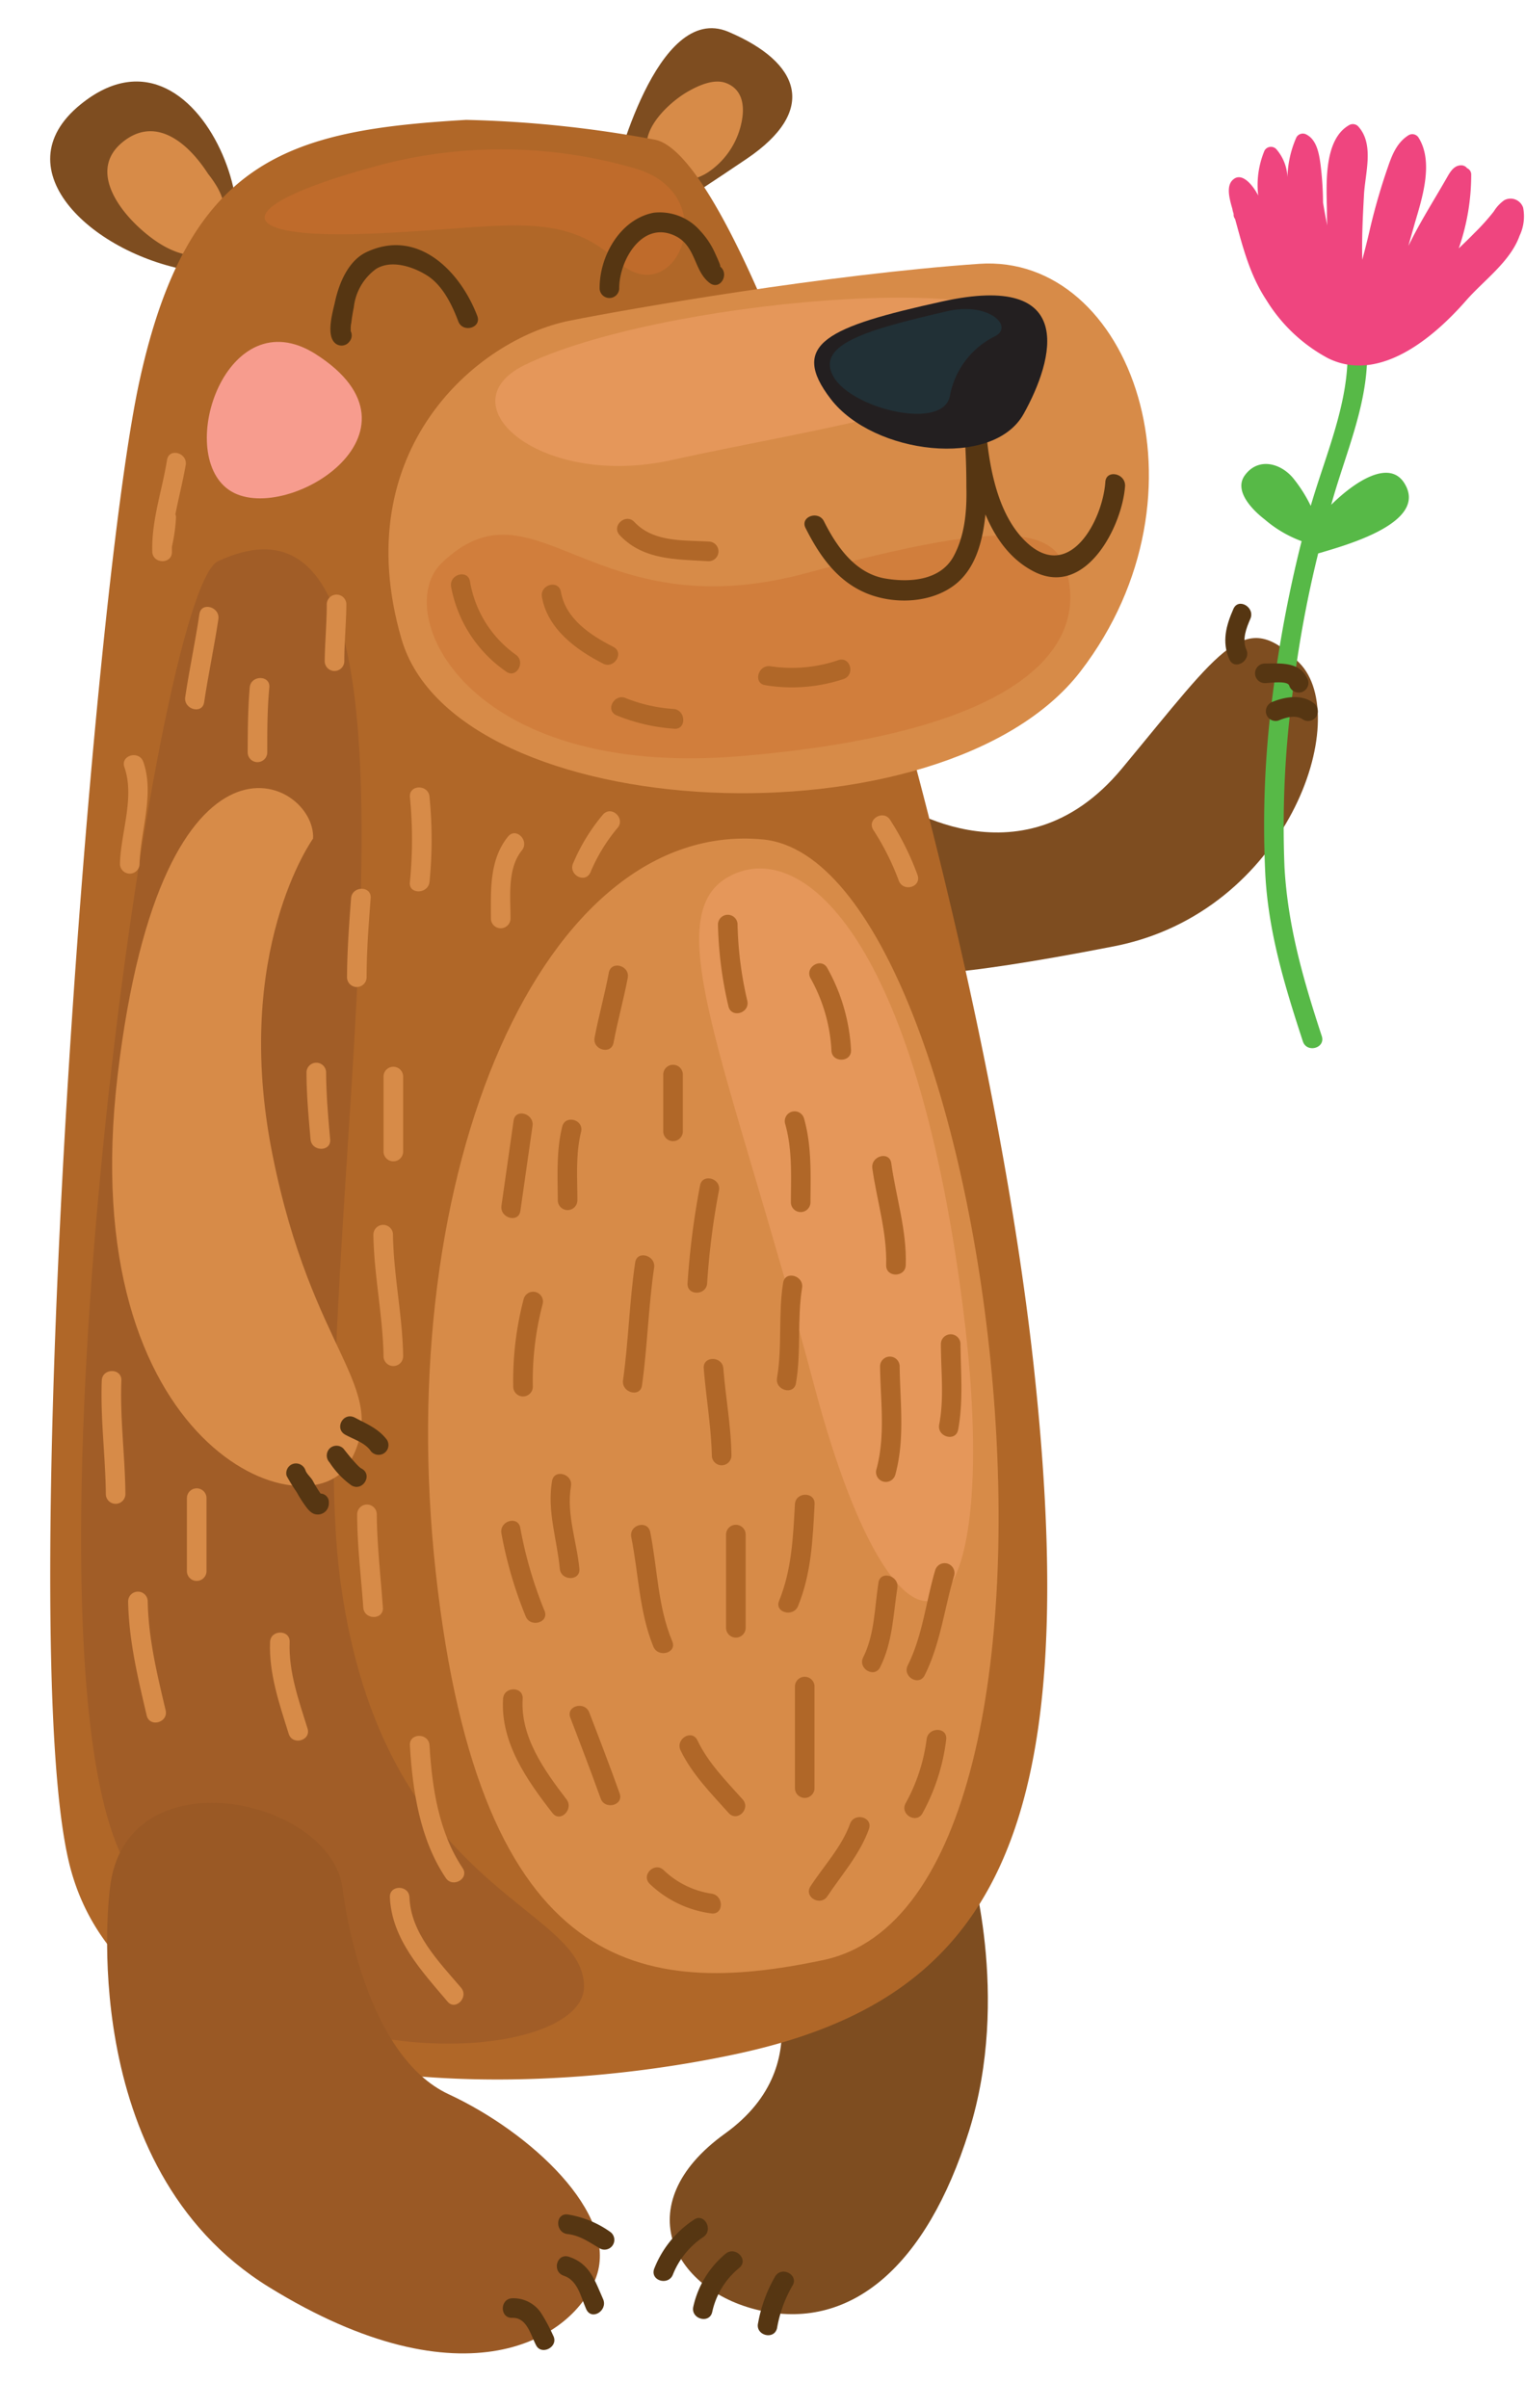 <svg xmlns="http://www.w3.org/2000/svg" viewBox="-6.82 -3.83 207.074 326.97"><title>Depositphotos_107162222_11</title><g data-name="Layer 2"><g data-name="Layer 1"><path d="M114.17 104.61s17.42 12.71 31.35-4.07 16.66-21.83 24.08-14.36-1.62 33.9-25.15 38.5-27.69 3.72-27.69 3.72z" fill="#7e4d20"/><path d="M124.75 248.6s5.78 18.59 0 37-16 26.89-28 24.42-18.66-14.37-5.12-24.11 5.12-23.77 5.12-23.77z" fill="#7e4d20"/><path d="M76.59 20S82.27-3.68 92.09.49s12.17 10.69 2.49 17.24-12 7.76-12 7.76z" fill="#7e4d20"/><path d="M4.11 10.36C-6.82 19.25 6 30.91 19.47 33S21.56-3.83 4.11 10.36z" fill="#7e4d20"/><path d="M91.8 7.46c-1.66-.65-3.77.32-5.19 1.13-2.75 1.56-7.49 6-4.84 9.48a4.77 4.77 0 0 0 .22.51c1.53 2.95 5.36 2.43 7.59.81A10.75 10.75 0 0 0 94 12c.24-2-.28-3.79-2.2-4.54z" fill="#d78b48"/><path d="M24.71 28a16.3 16.3 0 0 0-1.08-3.94 8.62 8.62 0 0 0-.87-2.33 14.77 14.77 0 0 0-1.31-1.93c-2.91-4.52-7.34-7.94-11.73-4.24-5.37 4.54 1.54 11.65 5.67 14 2.19 1.24 5 2 7.12.32a3.48 3.48 0 0 0 .64-.67c.78.21 1.68-.21 1.56-1.21z" fill="#d78b48"/><path d="M56.47 12.45C32.64 13.85 18.72 17.53 12.1 48S-4.81 218.22 2.54 249.06s56.17 33.43 90.61 26.05 47.38-29.15 40.41-93.29S96 17.78 82.1 15.14a157.52 157.52 0 0 0-25.63-2.69z" fill="#b06728"/><path d="M22.79 72.38c-8.69 4-27.86 143.16-13.31 175.38s63 29.47 63 18.19-27.33-12.66-33.07-55S57.89 56.05 22.79 72.38z" fill="#a15d27"/><path d="M70.52 39.72c-12.58 2.52-30.26 17.61-22.83 43.21s73.67 28.56 92.22 4.4 6.85-56.77-13.79-55.33-47.36 6.07-55.6 7.72z" fill="#d78b48"/><path d="M36 44.23c-12-7.56-19.1 13.33-11.75 18.46S52.77 54.88 36 44.23z" fill="#f79c8e"/><path d="M96.78 110.17C67 107.33 46.3 155 52.36 209.8s28.26 57.67 52.57 52.56c40.59-8.52 23.6-149.16-8.15-152.19z" fill="#d78b48"/><path d="M64.36 45.77c-10.79 5.35 2.23 16.88 20.21 12.84s50.2-8.49 49-17.25S82.13 37 64.36 45.77z" fill="#e5975a"/><path d="M8.09 252.75s-4.95 37.61 21.59 54 41.55 7.06 44.5-1.48-9-19.55-20.06-24.69-14-24.53-14.41-27.85c-1.47-12.47-29.71-18.53-31.62.02z" fill="#9a5925"/><path d="M35.69 110.05s-11 15.26-5.54 42.78 16.1 31.51 10.62 41.76-37.67-1.51-31.61-52.46S36.12 102 35.69 110.05z" fill="#d78b48"/><path d="M93.1 114.76c-11.39 4.66-1.29 24.61 10.64 69.59s26.41 35.9 20-12.12-21.01-61.41-30.64-57.47z" fill="#e5975a"/><path d="M53.15 72.63c-6.86 6.58 3.09 29.4 40.65 26.22s45.44-14.23 44.66-22.64S131.9 66.1 102.67 74s-36.81-13.58-49.52-1.37z" fill="#d17e3c"/><path d="M143.27 61.61c-.35 5.15-4.79 13.58-10.58 8.32-4.61-4.19-5.49-12.23-5.81-18.05a1.19 1.19 0 0 0-.48-.94c-.44-1.43-2.82-1.16-2.59.45a97.5 97.5 0 0 1 .59 10.87c.08 3.21-.18 6.58-1.73 9.45-1.82 3.36-6.1 3.59-9.42 3-4-.76-6.48-4.34-8.19-7.75-.76-1.51-3.27-.62-2.5.91 1.95 3.87 4.41 7.4 8.61 9 3.73 1.41 8.65 1.16 11.82-1.41 2.76-2.25 3.65-6 4-9.43 1.4 3.35 3.5 6.22 6.68 7.81 7 3.46 11.91-6.26 12.28-11.68.05-1.74-2.56-2.25-2.68-.55z" fill="#563612"/><path d="M58 39.11c-2.3-6.09-8.07-12-15.06-8.7-2.48 1.17-3.73 4.24-4.27 6.74-.3 1.38-1.36 4.82.22 5.77a1.33 1.33 0 0 0 1.61-.21l.09-.11a1.3 1.3 0 0 0 .21-1.46v-.2c0-.3 0-.61.08-.91.08-.73.21-1.46.35-2.18a7.45 7.45 0 0 1 3-5.15c2.1-1.32 5.1-.3 7 .92 2.09 1.36 3.33 3.95 4.18 6.19.59 1.6 3.16.91 2.59-.7z" fill="#563612"/><path d="M121.13 37.11c-15.57 3.43-20.91 5.78-15.12 13.28s22 9.46 26.16 2 7.36-19.34-11.04-15.28z" fill="#231f20"/><path d="M172.17 71.33c3.62-1.08 14.9-4.12 11.77-9.43-2-3.44-6.71-.43-10 2.82 1.82-6.65 4.88-13.33 4.88-20.32a1.33 1.33 0 0 0-2.66 0c0 6.92-3.07 13.83-5 20.47a19.33 19.33 0 0 0-2.4-3.78c-1.74-2.08-4.77-2.82-6.55-.37-1.58 2.17 1.2 4.84 2.71 6a16.24 16.24 0 0 0 5 2.94A174.54 174.54 0 0 0 166 90.44a136.16 136.16 0 0 0-1 24.63c.45 7.87 2.66 15.08 5.09 22.52.53 1.63 3.1.93 2.57-.71-2.49-7.6-4.6-14.85-5.06-22.89a136.48 136.48 0 0 1 1.22-24.63 155.94 155.94 0 0 1 3.35-18.03z" fill="#57b947"/><path d="M200 24.37a1.8 1.8 0 0 0-2.58-1 5.23 5.23 0 0 0-1.4 1.51 29.45 29.45 0 0 1-2.65 2.95c-.69.71-1.4 1.39-2.11 2.07a30.43 30.43 0 0 0 1.69-10 .93.93 0 0 0-.56-.89 1 1 0 0 0-.8-.39c-1.13 0-1.64 1.18-2.13 2-1.43 2.49-2.94 4.9-4.28 7.45-.26.49-.5 1-.76 1.48l.91-3.21c1-3.37 2.51-8.16.5-11.43a1 1 0 0 0-1.4-.37c-1.58 1-2.23 2.67-2.81 4.37a83.26 83.26 0 0 0-2.46 8.54c-.3 1.31-.64 2.64-1 4-.08-2.95.07-5.86.23-8.82s1.43-6.88-.79-9.3a1 1 0 0 0-1.24-.16c-3.51 2-3.05 8.24-3 11.62 0 .66 0 1.32.05 2q-.33-1.55-.58-3.11a44.86 44.86 0 0 0-.33-5.1c-.19-1.42-.48-3.37-1.89-4.12a1 1 0 0 0-1.4.37 14.16 14.16 0 0 0-1.21 5.4 6.21 6.21 0 0 0-1.52-3.81 1 1 0 0 0-1.6.21 12.13 12.13 0 0 0-.85 6.1c-.49-1-2.14-3.45-3.5-2.09-.89.89-.37 2.65 0 3.94v.05a6 6 0 0 0 .16.58v.05a.9.9 0 0 0 .2.65c1.06 3.87 2 7.6 4.24 11a22 22 0 0 0 8.4 7.92c7 3.43 14.37-2.87 18.72-7.84 2.4-2.75 6-5.27 7.26-8.79a6.12 6.12 0 0 0 .49-3.83z" fill="#ef457f"/><path d="M20.26 79.55c-.56 3.78-1.37 7.51-1.93 11.28-.25 1.68 2.32 2.4 2.57.71.56-3.78 1.37-7.51 1.93-11.28.25-1.68-2.32-2.41-2.57-.71z" fill="#d78b48"/><path d="M27.09 89.53c-.25 2.93-.27 5.87-.28 8.81a1.33 1.33 0 0 0 2.66 0c0-2.94 0-5.87.28-8.81.15-1.71-2.51-1.7-2.66 0z" fill="#d78b48"/><path d="M37.55 78.25c0 2.57-.25 5.13-.28 7.71a1.33 1.33 0 0 0 2.66 0c0-2.57.26-5.13.28-7.71a1.33 1.33 0 0 0-2.66 0z" fill="#d78b48"/><path d="M40.85 118.15c-.27 3.57-.53 7.15-.55 10.73a1.33 1.33 0 0 0 2.66 0c0-3.59.28-7.16.55-10.73.14-1.71-2.51-1.7-2.66 0z" fill="#d78b48"/><path d="M51.5 104.39c-.12-1.7-2.78-1.71-2.66 0a58.46 58.46 0 0 1 0 11.56c-.22 1.7 2.45 1.68 2.66 0a58.46 58.46 0 0 0 0-11.56z" fill="#d78b48"/><path d="M45.26 142.37v10.18a1.33 1.33 0 0 0 2.66 0v-10.18a1.33 1.33 0 0 0-2.66 0z" fill="#d78b48"/><path d="M37.46 141.82a1.33 1.33 0 0 0-2.66 0c0 3 .28 6.06.55 9.08.15 1.7 2.82 1.71 2.66 0-.27-3.02-.53-6.04-.55-9.08z" fill="#d78b48"/><path d="M12.64 99.64c-.56-1.61-3.13-.92-2.57.71 1.44 4.12-.5 8.9-.6 13.13a1.33 1.33 0 0 0 2.66 0c.12-4.48 2.05-9.48.51-13.84z" fill="#d78b48"/><path d="M9.66 183.65c.07-1.72-2.59-1.71-2.66 0-.2 5.15.5 10.27.55 15.41a1.33 1.33 0 0 0 2.66 0c-.05-5.14-.75-10.26-.55-15.41z" fill="#d78b48"/><path d="M18.56 199.62v9.91a1.33 1.33 0 0 0 2.66 0v-9.91a1.33 1.33 0 0 0-2.66 0z" fill="#d78b48"/><path d="M15.67 228.43c-1.15-4.87-2.34-9.75-2.43-14.78a1.33 1.33 0 0 0-2.66 0c.09 5.27 1.32 10.39 2.52 15.49.4 1.67 2.96.96 2.57-.71z" fill="#d78b48"/><path d="M34.94 230.91c-1.19-3.82-2.59-7.7-2.43-11.75.07-1.72-2.59-1.71-2.66 0-.17 4.3 1.27 8.41 2.53 12.46.5 1.63 3.07.93 2.56-.71z" fill="#d78b48"/><path d="M44.34 201.82a1.33 1.33 0 0 0-2.66 0c0 4.24.53 8.44.83 12.66.12 1.7 2.78 1.71 2.66 0-.3-4.22-.79-8.43-.83-12.66z" fill="#d78b48"/><path d="M46.54 163.84a1.33 1.33 0 0 0-2.66 0c.08 5.54 1.29 11 1.38 16.51a1.33 1.33 0 0 0 2.66 0c-.08-5.54-1.3-10.97-1.38-16.51z" fill="#d78b48"/><path d="M56 249.86c-3.25-4.86-4.16-10.95-4.5-16.67-.1-1.71-2.76-1.72-2.66 0 .36 6.18 1.35 12.76 4.86 18 .94 1.43 3.25.1 2.3-1.33z" fill="#d78b48"/><path d="M55.78 266.1c-3-3.52-6.82-7.37-7-12.27-.08-1.71-2.74-1.72-2.66 0 .26 5.7 4.31 10 7.82 14.15 1.06 1.31 2.95-.58 1.84-1.88z" fill="#d78b48"/><path d="M62.16 109.78c-2.55 3.16-2.33 7.28-2.32 11.12a1.33 1.33 0 0 0 2.66 0c0-3-.45-6.77 1.54-9.24 1.07-1.32-.8-3.21-1.88-1.88z" fill="#d78b48"/><path d="M15.86 58.63c-.67 4.18-2.12 8.19-2 12.46.06 1.71 2.72 1.72 2.66 0v-.67a22.5 22.5 0 0 0 .56-4A1.37 1.37 0 0 0 17 66c.43-2.22 1-4.41 1.39-6.65.3-1.69-2.26-2.41-2.53-.72z" fill="#d78b48"/><path d="M117.77 115a37.85 37.85 0 0 0-3.71-7.47c-.9-1.46-3.21-.12-2.3 1.34a34.67 34.67 0 0 1 3.44 6.84c.57 1.66 3.14.96 2.57-.71z" fill="#d78b48"/><path d="M75.09 106.75a25.64 25.64 0 0 0-4.06 6.6c-.76 1.53 1.53 2.88 2.3 1.34a23.55 23.55 0 0 1 3.67-6.05c1.16-1.24-.72-3.13-1.91-1.89z" fill="#d78b48"/><path d="M75.85 128.26c-.56 3-1.37 5.85-1.93 8.81-.32 1.68 2.25 2.39 2.57.71.56-3 1.37-5.85 1.93-8.81.32-1.68-2.25-2.4-2.57-.71z" fill="#b06728"/><path d="M69.52 149.17c-.81 3.28-.62 6.64-.6 10a1.33 1.33 0 0 0 2.66 0c0-3.1-.25-6.24.5-9.28.42-1.67-2.15-2.38-2.56-.72z" fill="#b06728"/><path d="M83.24 142.1v7.71a1.33 1.33 0 0 0 2.66 0v-7.71a1.33 1.33 0 0 0-2.66 0z" fill="#b06728"/><path d="M94.66 132.11a49.8 49.8 0 0 1-1.33-10.38 1.33 1.33 0 0 0-2.66 0 53.2 53.2 0 0 0 1.42 11.09c.38 1.67 2.91.96 2.57-.71z" fill="#b06728"/><path d="M105.53 127.66c-.8-1.52-3.1-.17-2.3 1.34a22.48 22.48 0 0 1 2.85 9.79c0 1.71 2.7 1.72 2.66 0a25.47 25.47 0 0 0-3.21-11.13z" fill="#b06728"/><path d="M102.36 148.07a1.33 1.33 0 0 0-2.57.71c1 3.5.79 7.06.78 10.66a1.33 1.33 0 0 0 2.66 0c.02-3.84.18-7.64-.87-11.37z" fill="#b06728"/><path d="M114.2 154.13c-.24-1.69-2.8-1-2.57.71.62 4.4 2 8.64 1.88 13.13-.05 1.72 2.61 1.71 2.66 0 .15-4.73-1.32-9.2-1.97-13.84z" fill="#b06728"/><path d="M123.6 178.7a1.33 1.33 0 0 0-2.66 0c0 3.66.46 7.31-.23 10.93-.32 1.68 2.24 2.39 2.57.71.72-3.88.36-7.73.32-11.64z" fill="#b06728"/><path d="M115.34 181.73a1.33 1.33 0 0 0-2.66 0c.05 4.66.76 9.4-.5 14a1.33 1.33 0 0 0 2.57.71c1.33-4.86.65-9.8.59-14.71z" fill="#b06728"/><path d="M120.16 209.44c-1.27 4.3-1.7 8.84-3.72 12.89-.76 1.53 1.53 2.88 2.3 1.34 2.14-4.28 2.65-9 4-13.53a1.33 1.33 0 0 0-2.58-.7z" fill="#b06728"/><path d="M112.46 211.1c-.53 3.39-.5 7-2.07 10.14-.77 1.53 1.53 2.88 2.3 1.34 1.7-3.39 1.77-7.1 2.34-10.78.25-1.67-2.31-2.4-2.57-.7z" fill="#b06728"/><path d="M88.24 157.15a107.27 107.27 0 0 0-1.7 13.29c-.12 1.71 2.55 1.7 2.66 0a101.72 101.72 0 0 1 1.6-12.58c.33-1.67-2.24-2.39-2.56-.71z" fill="#b06728"/><path d="M79.43 167.61c-.79 5.3-.9 10.66-1.65 16-.24 1.68 2.33 2.4 2.57.71.75-5.3.87-10.67 1.65-16 .25-1.68-2.32-2.4-2.57-.71z" fill="#b06728"/><path d="M64.29 172.57a43.57 43.57 0 0 0-1.42 11.91 1.33 1.33 0 0 0 2.66 0 40.83 40.83 0 0 1 1.33-11.2 1.33 1.33 0 0 0-2.57-.71z" fill="#b06728"/><path d="M62.92 148.35l-1.65 11.56c-.24 1.68 2.32 2.4 2.57.71l1.65-11.56c.23-1.68-2.33-2.41-2.57-.71z" fill="#b06728"/><path d="M67.13 214.95a56.24 56.24 0 0 1-3.3-11.28c-.27-1.69-2.83-1-2.57.71a56.24 56.24 0 0 0 3.3 11.29c.61 1.57 3.19.88 2.57-.72z" fill="#b06728"/><path d="M70.71 198c.29-1.68-2.28-2.4-2.57-.71-.7 4.1.67 7.86 1.05 11.91.16 1.69 2.82 1.71 2.66 0-.34-3.67-1.78-7.4-1.14-11.2z" fill="#b06728"/><path d="M77.32 239.72c-1.32-3.69-2.72-7.35-4.13-11-.61-1.58-3.18-.9-2.57.71 1.41 3.66 2.8 7.32 4.13 11 .58 1.57 3.15.91 2.57-.71z" fill="#b06728"/><path d="M70.09 240.51c-3-3.92-6.26-8.45-5.94-13.64.11-1.72-2.56-1.71-2.66 0-.37 5.93 3.24 11.06 6.72 15.53 1.06 1.34 2.93-.56 1.88-1.89z" fill="#b06728"/><path d="M89.79 253.33a11.91 11.91 0 0 1-6.49-3.19c-1.24-1.19-3.12.69-1.88 1.88a14.9 14.9 0 0 0 8.37 4c1.7.19 1.68-2.47 0-2.69z" fill="#b06728"/><path d="M84.47 219.08c-2-4.77-2-9.87-3-14.86-.35-1.68-2.91-1-2.57.71 1 5 1.06 10.09 3 14.86.65 1.56 3.23.87 2.57-.71z" fill="#b06728"/><path d="M91.4 182c-.14-1.7-2.8-1.71-2.66 0 .32 4 1 7.86 1.1 11.83a1.33 1.33 0 0 0 2.66 0c-.05-3.97-.78-7.83-1.1-11.83z" fill="#b06728"/><path d="M99.52 170.37c-.69 4.29-.1 8.66-.83 12.93-.29 1.68 2.28 2.4 2.57.71.73-4.29.14-8.65.83-12.94.27-1.68-2.3-2.4-2.57-.7z" fill="#b06728"/><path d="M101.12 200.44c-.25 4.5-.43 8.9-2.15 13.13-.65 1.59 1.93 2.27 2.57.71 1.82-4.44 2-9.11 2.25-13.84.09-1.72-2.57-1.7-2.67 0z" fill="#b06728"/><path d="M91.77 204.57v12.66a1.33 1.33 0 0 0 2.66 0v-12.66a1.33 1.33 0 0 0-2.66 0z" fill="#b06728"/><path d="M94 240.51c-2.24-2.51-4.65-4.92-6.12-8-.74-1.55-3-.2-2.3 1.34 1.57 3.26 4.15 5.86 6.54 8.53 1.18 1.29 3.06-.6 1.88-1.87z" fill="#b06728"/><path d="M101.12 225.21V239a1.33 1.33 0 0 0 2.66 0v-13.79a1.33 1.33 0 0 0-2.66 0z" fill="#b06728"/><path d="M108.6 243.85c-1.15 3.18-3.55 5.69-5.37 8.49-.94 1.44 1.36 2.77 2.3 1.34 2-3 4.4-5.68 5.64-9.12.58-1.63-1.99-2.32-2.57-.71z" fill="#b06728"/><path d="M119 232.37a24.27 24.27 0 0 1-2.85 8.69c-.81 1.51 1.48 2.85 2.3 1.34a27.66 27.66 0 0 0 3.21-10c.2-1.74-2.46-1.72-2.66-.03z" fill="#b06728"/><path d="M63.22 85.08A15.34 15.34 0 0 1 57 75.14c-.28-1.69-2.84-1-2.57.71a18 18 0 0 0 7.49 11.53c1.37.99 2.69-1.32 1.3-2.3z" fill="#b06728"/><path d="M76.43 84c-3.1-1.58-6.44-3.79-7.09-7.46-.3-1.69-2.87-1-2.57.71.77 4.33 4.63 7.17 8.32 9.05 1.52.75 2.91-1.54 1.34-2.3z" fill="#b06728"/><path d="M84.69 92.45A21.17 21.17 0 0 1 78.2 91c-1.54-.73-2.89 1.57-1.34 2.3a25.16 25.16 0 0 0 7.83 1.83c1.7.19 1.68-2.47 0-2.68z" fill="#b06728"/><path d="M89.49 69.72c-3.5-.21-7.55.12-10.17-2.66-1.17-1.25-3.16.52-2 1.78 3.19 3.4 7.66 3.28 12 3.54a1.33 1.33 0 0 0 .17-2.66z" fill="#b06728"/><path d="M107 85.82a19.4 19.4 0 0 1-9.2.83c-1.68-.25-2.4 2.31-.71 2.57a22.27 22.27 0 0 0 10.62-.83c1.64-.56.94-3.13-.71-2.57z" fill="#b06728"/><path d="M45.49 18.4C24.2 24 24.13 28.57 42.65 27.93S69.14 24.31 77 31.62s14.8-9 2.4-12.58a64.94 64.94 0 0 0-33.91-.64z" fill="#bf6b2b"/><path d="M36.71 199a16.493 16.493 0 0 1-1.04-1.71c-.27-.5-.79-.89-1-1.41a1.36 1.36 0 0 0-1.64-.93 1.33 1.33 0 0 0-.93 1.64 23.5 23.5 0 0 0 1.38 2.24 16.86 16.86 0 0 0 1 1.61c.36.51.84 1.21 1.49 1.36a1.5 1.5 0 0 0 1.86-1.53 1.16 1.16 0 0 0-1.12-1.27z" fill="#563612"/><path d="M42.3 195.62l-.17-.1-.23-.2c-.27-.26-.52-.54-.77-.82-.46-.52-.89-1.07-1.32-1.61a1.33 1.33 0 0 0-1.88 0 1.36 1.36 0 0 0 0 1.88 11.53 11.53 0 0 0 3 3.14c1.54.84 2.88-1.46 1.37-2.29z" fill="#563612"/><path d="M45.72 191.7c-1.14-1.51-2.73-2.15-4.33-3s-2.84 1.46-1.34 2.3c1.1.61 2.59 1.06 3.38 2.09a1.36 1.36 0 0 0 1.82.48 1.33 1.33 0 0 0 .47-1.87z" fill="#563612"/><path d="M170.8 88.54c-1-2.52-3.59-2.28-5.87-2.26a1.33 1.33 0 0 0 0 2.66c.56 0 3-.39 3.3.31a1.36 1.36 0 0 0 1.64.93 1.33 1.33 0 0 0 .93-1.64z" fill="#563612"/><path d="M171.47 91.59c-1.54-1.14-3.77-.81-5.43-.13a1.36 1.36 0 0 0-.93 1.64 1.33 1.33 0 0 0 1.64.93c1-.42 2.4-.86 3.38-.13a1.33 1.33 0 0 0 1.82-.48 1.36 1.36 0 0 0-.48-1.83z" fill="#563612"/><path d="M160.66 78.86c-1 2.27-1.6 4.48-.55 6.85.69 1.57 3 .21 2.3-1.34-.6-1.35 0-2.9.55-4.16.68-1.56-1.62-2.92-2.3-1.35z" fill="#563612"/><path d="M68.29 313.34a23.58 23.58 0 0 0-1.68-3.12 4.52 4.52 0 0 0-3.87-1.94c-1.71.06-1.72 2.72 0 2.66 2-.07 2.5 2.35 3.25 3.75s3.11.16 2.3-1.35z" fill="#563612"/><path d="M75.07 308.39c-1.1-2.48-1.8-4.84-4.65-5.75-1.64-.52-2.33 2-.71 2.57 1.93.62 2.33 2.88 3.06 4.53s2.99.2 2.3-1.35z" fill="#563612"/><path d="M76.06 299.28a13.6 13.6 0 0 0-5.81-2.38c-1.71-.18-1.69 2.48 0 2.66s3 1.15 4.47 2a1.33 1.33 0 0 0 1.34-2.28z" fill="#563612"/><path d="M87.38 297.63A14.12 14.12 0 0 0 82 304.3c-.55 1.63 2 2.32 2.57.71a11.07 11.07 0 0 1 4.16-5.08c1.36-1.01.03-3.32-1.35-2.3z" fill="#563612"/><path d="M91.7 302.24a13 13 0 0 0-4.38 7.19c-.37 1.67 2.2 2.38 2.57.71a10.62 10.62 0 0 1 3.69-6c1.31-1.14-.58-2.99-1.88-1.9z" fill="#563612"/><path d="M98.46 305.27a19.52 19.52 0 0 0-2.34 6.37c-.41 1.67 2.16 2.37 2.57.71a17.43 17.43 0 0 1 2.07-5.74c.95-1.43-1.35-2.76-2.3-1.34z" fill="#563612"/><path d="M121.81 38.43c-10.43 2.43-17.89 4.4-15.5 8.81s14.81 7.47 15.84 2.77a11.33 11.33 0 0 1 6.17-8.19c2.57-1.37-.96-4.68-6.51-3.39z" fill="#213036"/><path d="M90.92 32.33c.3.22-.54-1.53-.7-1.9a10.91 10.91 0 0 0-1.94-2.89 7.29 7.29 0 0 0-6.35-2.48c-4.54.88-7.35 5.88-7.33 10.25a1.33 1.33 0 0 0 2.66 0c0-3.75 3.08-9.17 7.49-7.16 3 1.36 2.58 4.8 4.82 6.47 1.43 1.03 2.72-1.28 1.35-2.29z" fill="#563612"/></g></g></svg>